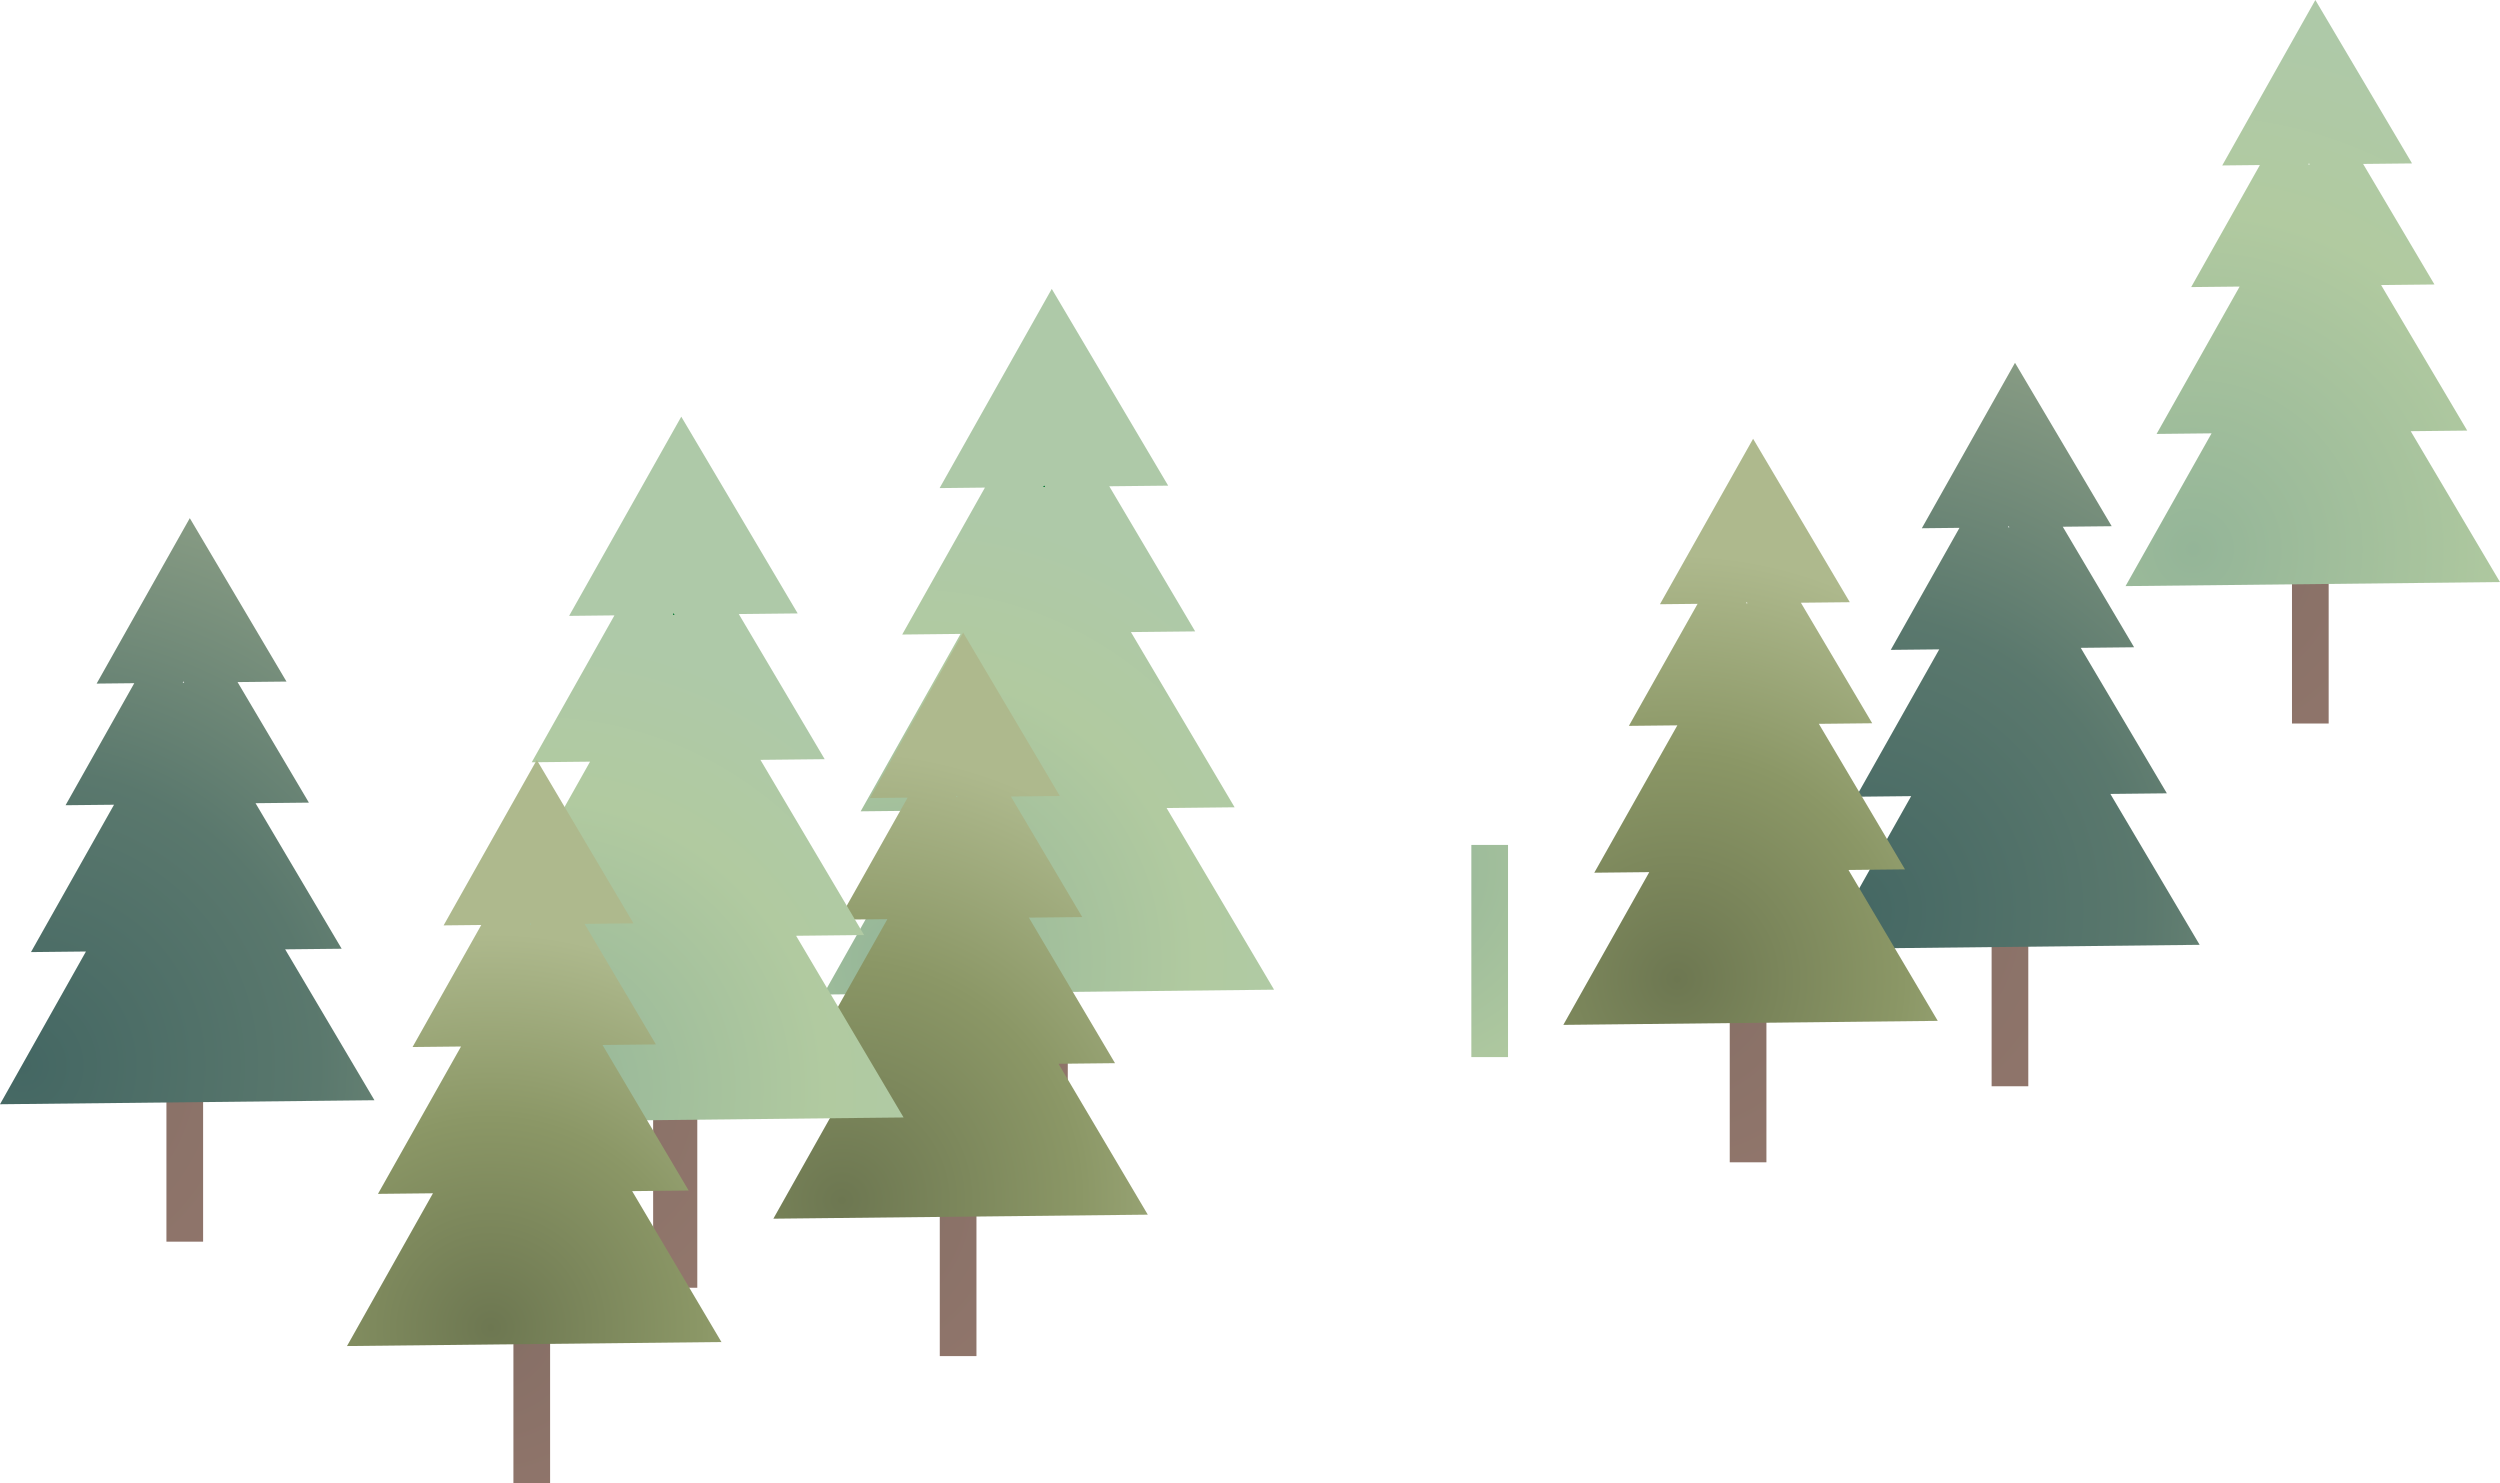 <svg id="Layer_1" data-name="Layer 1" xmlns="http://www.w3.org/2000/svg" xmlns:xlink="http://www.w3.org/1999/xlink" viewBox="0 0 1354.49 803.73"><defs><radialGradient id="radial-gradient" cx="490.78" cy="520.88" r="245.94" gradientUnits="userSpaceOnUse"><stop offset="0" stop-color="#856e65"/><stop offset="0.64" stop-color="#94786d"/><stop offset="1" stop-color="#a1887e"/></radialGradient><radialGradient id="radial-gradient-2" cx="490.78" cy="520.88" r="245.94" gradientUnits="userSpaceOnUse"><stop offset="0" stop-color="#94b598"/><stop offset="0.64" stop-color="#b1caa0"/><stop offset="1" stop-color="#aec9a8"/></radialGradient><radialGradient id="radial-gradient-3" cx="1188.44" cy="297.54" r="286.16" xlink:href="#radial-gradient"/><radialGradient id="radial-gradient-4" cx="1188.44" cy="297.54" r="286.16" xlink:href="#radial-gradient-2"/><radialGradient id="radial-gradient-5" cx="1001.27" cy="493.23" r="327.44" xlink:href="#radial-gradient"/><radialGradient id="radial-gradient-6" cx="1001.27" cy="493.23" r="327.44" gradientUnits="userSpaceOnUse"><stop offset="0" stop-color="#446763"/><stop offset="0.49" stop-color="#5a786d"/><stop offset="1" stop-color="#8c9f86"/></radialGradient><radialGradient id="radial-gradient-7" cx="908.61" cy="530.43" r="230.16" xlink:href="#radial-gradient"/><radialGradient id="radial-gradient-8" cx="908.61" cy="530.43" r="230.16" gradientUnits="userSpaceOnUse"><stop offset="0" stop-color="#6d7751"/><stop offset="0.53" stop-color="#8b9766"/><stop offset="1" stop-color="#aeb98d"/></radialGradient><radialGradient id="radial-gradient-9" cx="753.77" cy="469.4" r="206.07" xlink:href="#radial-gradient-2"/><radialGradient id="radial-gradient-11" cx="456.13" cy="650.29" r="243.73" xlink:href="#radial-gradient"/><radialGradient id="radial-gradient-12" cx="456.13" cy="650.29" r="243.73" xlink:href="#radial-gradient-8"/><radialGradient id="radial-gradient-13" cx="12.38" cy="577.43" r="327.44" xlink:href="#radial-gradient"/><radialGradient id="radial-gradient-14" cx="12.38" cy="577.43" r="327.44" xlink:href="#radial-gradient-6"/><radialGradient id="radial-gradient-15" cx="290.04" cy="590.11" r="245.94" xlink:href="#radial-gradient"/><radialGradient id="radial-gradient-16" cx="290.04" cy="590.11" r="245.94" xlink:href="#radial-gradient-2"/><radialGradient id="radial-gradient-17" cx="266" cy="719.31" r="213.91" xlink:href="#radial-gradient"/><radialGradient id="radial-gradient-18" cx="266" cy="719.31" r="213.91" xlink:href="#radial-gradient-8"/></defs><rect x="554.6" y="490.08" width="23.92" height="138.39" style="fill:url(#radial-gradient)"/><polygon points="566.2 263.83 565.25 263.84 565.72 263.01 566.2 263.83" style="fill:#00742a"/><polygon points="566.2 263.83 565.25 263.84 565.72 263.01 566.2 263.83" style="fill:#00742a"/><path d="M690.29,536.21l-58.23-98.42,36.85-.4-56.18-94.93,34.81-.37L601,263.46l31.91-.34-63.07-106.6L509.07,264.45l24.56-.27-44.82,79.61,31.62-.34L466.3,439.57l35.86-.38-56.11,99.65ZM565.72,263l.48.82h-1Z" style="fill:url(#radial-gradient-2)"/><polygon points="566.2 263.83 565.25 263.84 565.72 263.01 566.2 263.83" style="fill:#00742a"/><rect x="1241.79" y="277.05" width="19.87" height="114.95" style="fill:url(#radial-gradient-3)"/><path d="M1354.49,315.37l-48.37-81.75,30.61-.33-46.66-78.85,28.91-.31-38.65-65.31,26.51-.28L1254.45,0,1204,89.64l20.4-.22-37.23,66.12,26.26-.28-45,79.84,29.79-.32-46.61,82.77ZM1251,88.45l.4.68h-.79Z" style="fill:url(#radial-gradient-4)"/><rect x="1079.05" y="473.58" width="19.87" height="114.95" style="fill:url(#radial-gradient-5)"/><path d="M1191.76,511.9l-48.37-81.75,30.61-.33L1127.34,351l28.91-.31-38.65-65.31,26.51-.28-52.39-88.54-50.48,89.64,20.4-.22-37.23,66.12,26.26-.28-45,79.84,29.79-.32-46.61,82.77ZM1088.29,285l.4.68h-.79Z" style="fill:url(#radial-gradient-6)"/><rect x="937.17" y="514.78" width="19.87" height="114.95" style="fill:url(#radial-gradient-7)"/><path d="M1049.87,553.1l-48.37-81.75,30.61-.33-46.66-78.85,28.91-.31-38.65-65.31,26.51-.28-52.39-88.54-50.48,89.64,20.4-.22-37.23,66.12,26.26-.28-45,79.84,29.79-.32L847,555.28ZM946.4,326.18l.4.68H946Z" style="fill:url(#radial-gradient-8)"/><rect x="797.17" y="457.78" width="19.87" height="114.95" style="fill:url(#radial-gradient-9)"/><path d="M909.87,496.1,861.5,414.35l30.61-.33-46.66-78.85,28.91-.31-38.65-65.31,26.51-.28-52.39-88.54-50.48,89.64,20.4-.22-37.23,66.12,26.26-.28-45,79.84,29.79-.32L707,498.28ZM806.4,269.18l.4.68H806Z" style="fill:url(#radial-gradient-9)"/><rect x="509.17" y="619.78" width="19.87" height="114.95" style="fill:url(#radial-gradient-11)"/><path d="M621.87,658.1,573.5,576.35l30.61-.33-46.66-78.85,28.91-.31-38.65-65.31,26.51-.28-52.39-88.54-50.48,89.64,20.4-.22-37.23,66.12,26.26-.28-45,79.84,29.79-.32L419,660.28ZM518.4,431.18l.4.68H518Z" style="fill:url(#radial-gradient-12)"/><rect x="90.17" y="557.78" width="19.87" height="114.95" style="fill:url(#radial-gradient-13)"/><path d="M202.87,596.1,154.5,514.35l30.61-.33-46.66-78.85,28.91-.31-38.65-65.31,26.51-.28-52.39-88.54L52.35,370.37l20.4-.22L35.52,436.27,61.78,436l-45,79.84,29.79-.32L0,598.28ZM99.4,369.18l.4.68H99Z" style="fill:url(#radial-gradient-14)"/><rect x="353.87" y="559.31" width="23.92" height="138.39" style="fill:url(#radial-gradient-15)"/><polygon points="365.47 333.06 364.51 333.07 364.99 332.24 365.47 333.06" style="fill:#00742a"/><polygon points="365.47 333.06 364.51 333.07 364.99 332.24 365.47 333.06" style="fill:#00742a"/><path d="M489.56,605.44,431.32,507l36.86-.4L412,411.69l34.81-.37-46.54-78.63,31.92-.34-63.08-106.6L308.34,333.68l24.56-.27L288.08,413l31.61-.34L265.56,508.8l35.87-.38-56.12,99.65ZM365,332.24l.48.82h-1Z" style="fill:url(#radial-gradient-16)"/><polygon points="365.47 333.06 364.51 333.07 364.99 332.24 365.47 333.06" style="fill:#00742a"/><rect x="278.17" y="688.78" width="19.87" height="114.95" style="fill:url(#radial-gradient-17)"/><path d="M390.87,727.1,342.5,645.35l30.61-.33-46.66-78.85,28.91-.31-38.65-65.31,26.51-.28-52.39-88.54-50.48,89.64,20.4-.22-37.23,66.12,26.26-.28-45,79.84,29.79-.32L188,729.28ZM287.4,500.18l.4.68H287Z" style="fill:url(#radial-gradient-18)"/></svg>